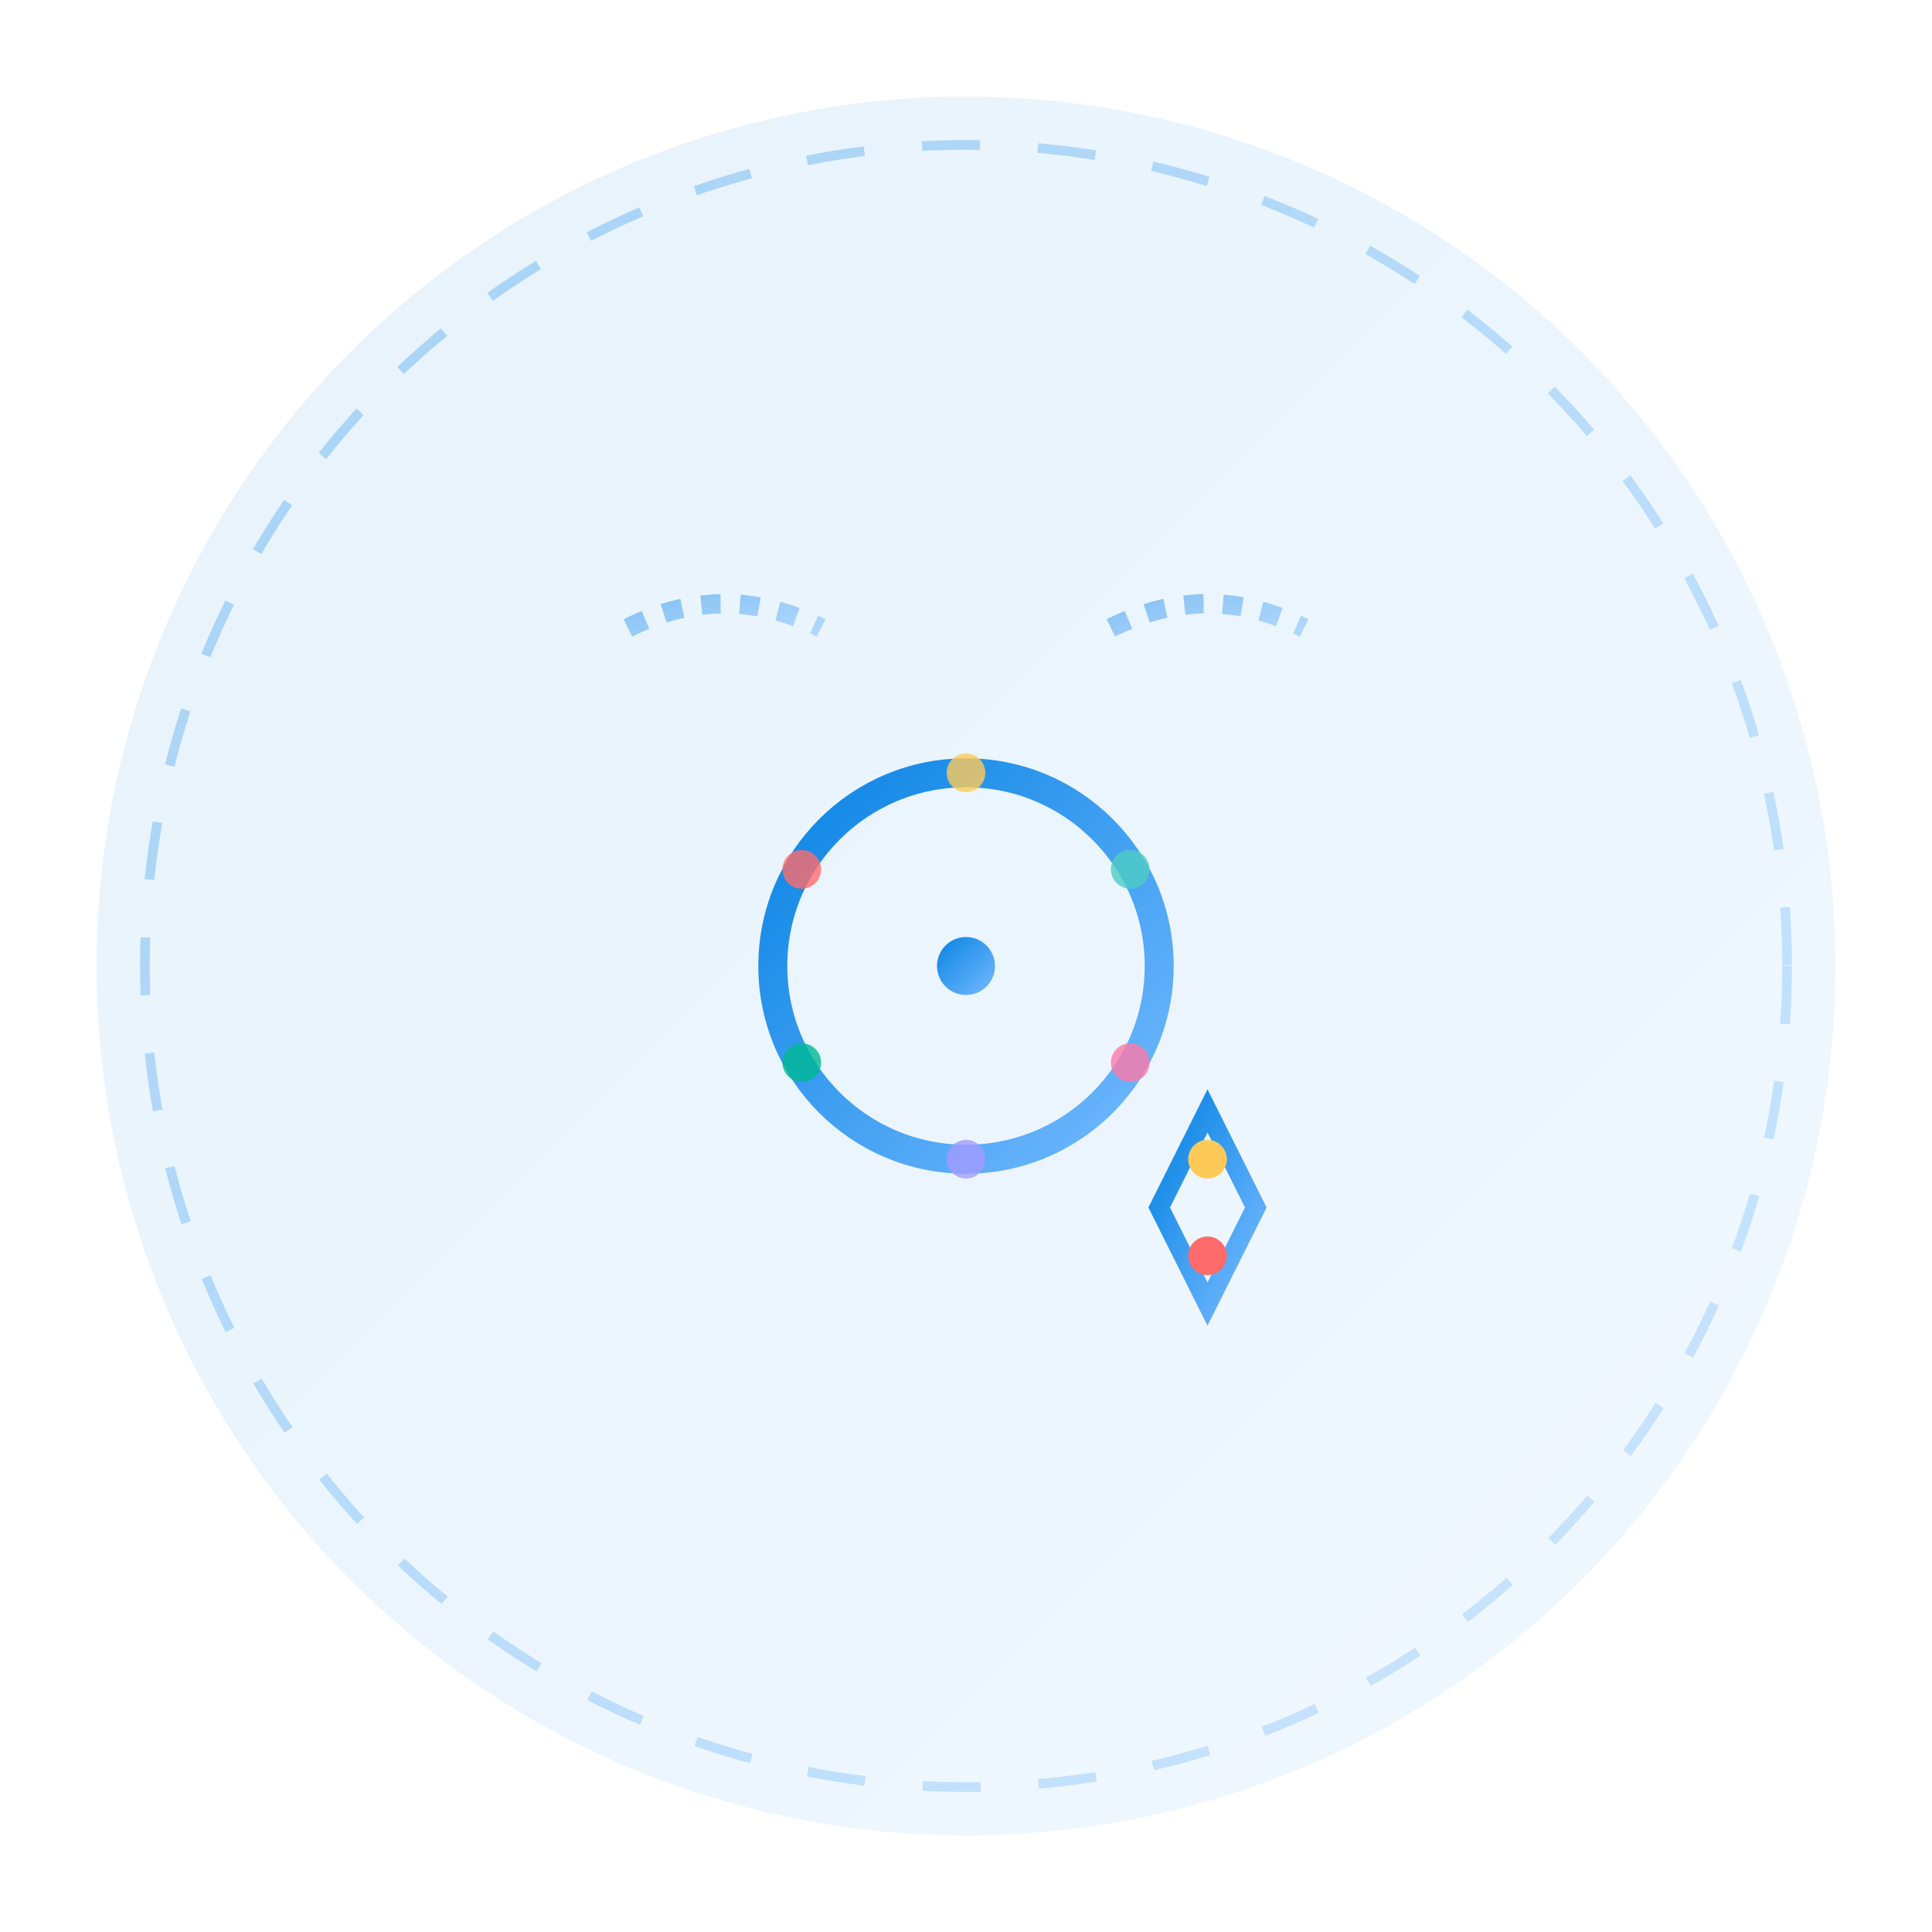<svg viewBox="0 0 200 200" xmlns="http://www.w3.org/2000/svg">
    <defs>
        <linearGradient id="physicsGradient" x1="0%" y1="0%" x2="100%" y2="100%">
            <stop offset="0%" style="stop-color:#0984e3;stop-opacity:1" />
            <stop offset="100%" style="stop-color:#74b9ff;stop-opacity:1" />
        </linearGradient>
    </defs>
    <circle cx="100" cy="100" r="90" fill="url(#physicsGradient)" opacity="0.1"/>
    <g transform="translate(100,100)">
        <circle cx="0" cy="0" r="20" fill="none" stroke="url(#physicsGradient)" stroke-width="3"/>
        <circle cx="0" cy="0" r="3" fill="url(#physicsGradient)">
            <animate attributeName="fill" values="url(#physicsGradient);#ff6b6b;url(#physicsGradient)" dur="2s" repeatCount="indefinite"/>
        </circle>
        <g opacity="0.8">
            <circle cx="0" cy="-20" r="2" fill="#feca57">
                <animateTransform attributeName="transform" type="rotate" values="0;360" dur="4s" repeatCount="indefinite"/>
            </circle>
            <circle cx="17" cy="-10" r="2" fill="#4ecdc4">
                <animateTransform attributeName="transform" type="rotate" values="0;360" dur="3s" repeatCount="indefinite"/>
            </circle>
            <circle cx="17" cy="10" r="2" fill="#fd79a8">
                <animateTransform attributeName="transform" type="rotate" values="0;360" dur="5s" repeatCount="indefinite"/>
            </circle>
            <circle cx="0" cy="20" r="2" fill="#a29bfe">
                <animateTransform attributeName="transform" type="rotate" values="0;360" dur="3.5s" repeatCount="indefinite"/>
            </circle>
            <circle cx="-17" cy="10" r="2" fill="#00b894">
                <animateTransform attributeName="transform" type="rotate" values="0;360" dur="4.5s" repeatCount="indefinite"/>
            </circle>
            <circle cx="-17" cy="-10" r="2" fill="#ff6b6b">
                <animateTransform attributeName="transform" type="rotate" values="0;360" dur="2.5s" repeatCount="indefinite"/>
            </circle>
        </g>
        <g transform="translate(25,25)">
            <path d="M 0 -10 L 5 0 L 0 10 L -5 0 Z" fill="none" stroke="url(#physicsGradient)" stroke-width="2"/>
            <circle cx="0" cy="-5" r="2" fill="#feca57">
                <animate attributeName="fill" values="#feca57;#fdcb6e;#feca57" dur="1.5s" repeatCount="indefinite"/>
            </circle>
            <circle cx="0" cy="5" r="2" fill="#ff6b6b">
                <animate attributeName="fill" values="#ff6b6b;#e17055;#ff6b6b" dur="1.8s" repeatCount="indefinite"/>
            </circle>
        </g>
        <g opacity="0.5">
            <path d="M -35 -35 Q -25 -40 -15 -35" stroke="url(#physicsGradient)" stroke-width="2" fill="none" stroke-dasharray="2,2">
                <animate attributeName="stroke-dashoffset" values="0;4" dur="1.5s" repeatCount="indefinite"/>
            </path>
            <path d="M 15 -35 Q 25 -40 35 -35" stroke="url(#physicsGradient)" stroke-width="2" fill="none" stroke-dasharray="2,2">
                <animate attributeName="stroke-dashoffset" values="0;4" dur="1.8s" repeatCount="indefinite"/>
            </path>
        </g>
    </g>
    <circle cx="100" cy="100" r="85" fill="none" stroke="url(#physicsGradient)" stroke-width="1" opacity="0.3" stroke-dasharray="6,6">
        <animate attributeName="stroke-dashoffset" values="0;12" dur="3s" repeatCount="indefinite"/>
    </circle>
</svg>